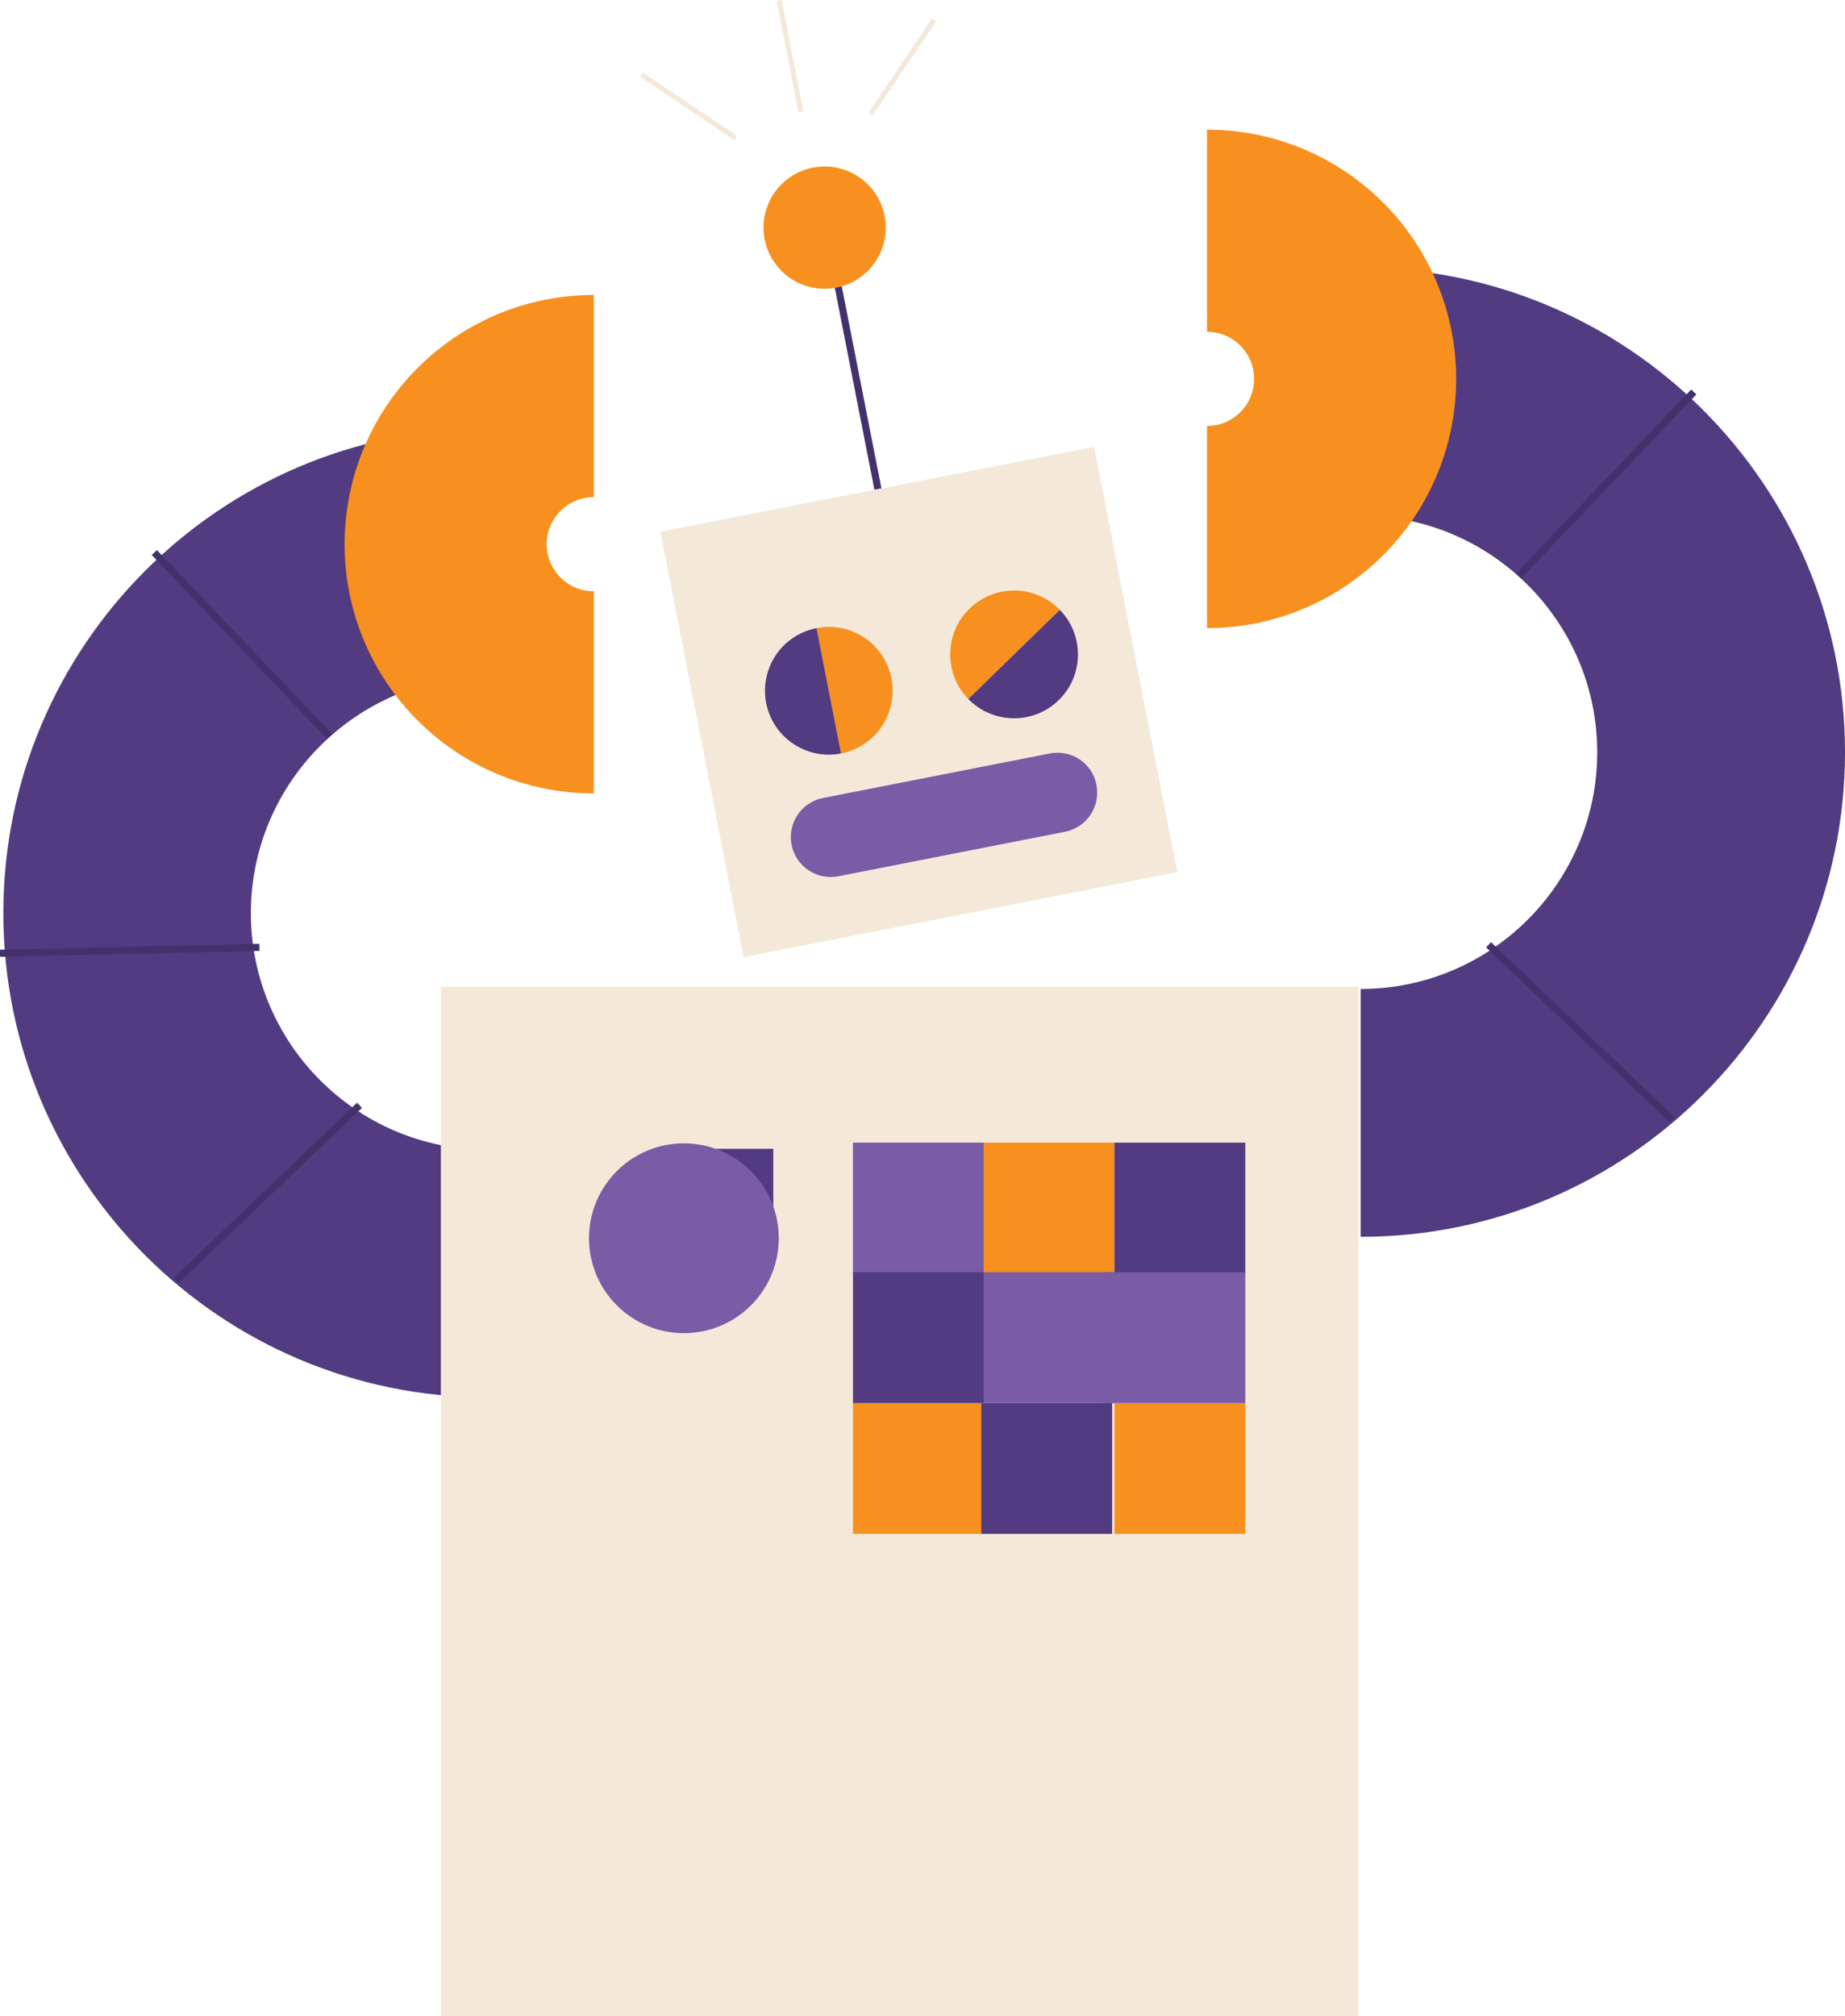 <?xml version="1.0" encoding="utf-8"?>
<!-- Generator: Adobe Illustrator 18.1.0, SVG Export Plug-In . SVG Version: 6.00 Build 0)  -->
<!DOCTYPE svg PUBLIC "-//W3C//DTD SVG 1.1//EN" "http://www.w3.org/Graphics/SVG/1.1/DTD/svg11.dtd">
<svg version="1.1" id="Layer_1" xmlns="http://www.w3.org/2000/svg" xmlns:xlink="http://www.w3.org/1999/xlink" x="0px" y="0px"
	 viewBox="0 0 775.9 847.6" enable-background="new 0 0 775.9 847.6" xml:space="preserve">
<g>
	<g>
		<path fill="#523B80" d="M205,587.5C92.7,587.5,1.4,496.2,1.4,383.9S92.7,180.2,205,180.2v104.2c-54.8,0-99.5,44.6-99.5,99.5
			c0,54.8,44.6,99.5,99.5,99.5V587.5z"/>
	</g>
	<line fill="none" stroke="#43316D" stroke-width="3" stroke-miterlimit="10" x1="138.6" y1="309.6" x2="64.9" y2="232.3"/>
	<line fill="none" stroke="#43316D" stroke-width="3" stroke-miterlimit="10" x1="74" y1="538.4" x2="151.2" y2="464.7"/>
	<line fill="none" stroke="#43316D" stroke-width="3" stroke-miterlimit="10" x1="109.1" y1="398.3" x2="0" y2="400.8"/>
	<line fill="none" stroke="#F4E9D8" stroke-width="2.123" stroke-miterlimit="10" x1="366.2" y1="47.9" x2="392.8" y2="8.4"/>
	<line fill="none" stroke="#F4E9D8" stroke-width="2.123" stroke-miterlimit="10" x1="309.4" y1="58" x2="269.8" y2="31.4"/>
	<line fill="none" stroke="#F4E9D8" stroke-width="2.123" stroke-miterlimit="10" x1="336.8" y1="47" x2="327.7" y2="0.2"/>
	<rect x="185.4" y="414.8" fill="#F4E9D8" width="385.9" height="432.8"/>
	
		<rect x="293.7" y="203.9" transform="matrix(0.981 -0.192 0.192 0.981 -49.544 79.91)" fill="#F4E9D8" width="185.9" height="182.3"/>
	<g>
		<path fill="#F7901E" d="M343.4,264.1l10.3,52.7c14.6-2.9,24-17,21.2-31.5C372.1,270.7,358,261.2,343.4,264.1z"/>
		<path fill="#523B80" d="M322.2,295.6c2.9,14.6,17,24,31.5,21.2l-10.3-52.7C328.8,266.9,319.4,281,322.2,295.6z"/>
	</g>
	<g>
		<path fill="#F7901E" d="M407.2,293.9l38.5-37.5c-10.3-10.6-27.3-10.9-38-0.5C397.1,266.2,396.9,283.2,407.2,293.9z"/>
		<path fill="#523B80" d="M445.2,294.4c10.6-10.3,10.9-27.3,0.5-38l-38.5,37.5C417.6,304.5,434.6,304.7,445.2,294.4z"/>
	</g>
	<path fill="none" stroke="#F4E9D8" stroke-width="106" stroke-miterlimit="10" d="M363,386.2"/>
	<path fill="none" stroke="#F7901E" stroke-width="85" stroke-miterlimit="10" d="M249.7,291.1c-34.4,0-62.3-27.9-62.3-62.3
		c0-34.4,27.9-62.3,62.3-62.3"/>
	<rect x="297.2" y="483" fill="#523B80" width="28" height="28"/>
	<circle fill="#7A5BA6" cx="287.6" cy="520.6" r="39.9"/>
	<rect x="358.7" y="480.4" fill="#7A5BA6" width="55" height="55"/>
	<rect x="413.7" y="480.4" fill="#F7901E" width="55" height="55"/>
	<rect x="358.7" y="589.9" fill="#F7901E" width="55" height="55"/>
	<rect x="468.7" y="589.9" fill="#F7901E" width="55" height="55"/>
	<rect x="468.7" y="480.4" fill="#523B80" width="55" height="55"/>
	<rect x="463.9" y="534.9" fill="#7A5BA6" width="59.8" height="55"/>
	<rect x="413.7" y="534.9" fill="#7A5BA6" width="55" height="55"/>
	<rect x="358.7" y="534.9" fill="#523B80" width="55" height="55"/>
	<rect x="412.7" y="589.9" fill="#523B80" width="55" height="55"/>
	<path fill="#7A5BA6" d="M461.1,330c1.8,9.1-4.1,17.9-13.2,19.7l-95.3,18.7c-9.1,1.8-17.9-4.1-19.7-13.2l0,0
		c-1.8-9.1,4.1-17.9,13.2-19.7l95.3-18.7C450.6,315,459.4,320.9,461.1,330L461.1,330z"/>
	<line fill="none" stroke="#43316D" stroke-width="3" stroke-miterlimit="10" x1="369.2" y1="205.6" x2="345.9" y2="86.9"/>
	<g>
		<path fill="#523B80" d="M572.2,520c112.3,0,203.7-91.4,203.7-203.7c0-112.3-91.4-203.7-203.7-203.7v104.2
			c54.8,0,99.5,44.6,99.5,99.5c0,54.8-44.6,99.5-99.5,99.5V520z"/>
	</g>
	<path fill="none" stroke="#F7901E" stroke-width="85" stroke-miterlimit="10" d="M507.6,221.6c34.4,0,62.3-27.9,62.3-62.3
		c0-34.4-27.9-62.3-62.3-62.3"/>
	<line fill="none" stroke="#43316D" stroke-width="3" stroke-miterlimit="10" x1="638.6" y1="242.1" x2="712.3" y2="164.8"/>
	<line fill="none" stroke="#43316D" stroke-width="3" stroke-miterlimit="10" x1="703.3" y1="470.9" x2="626" y2="397.2"/>
	<circle fill="#F7901E" cx="346.8" cy="95.7" r="25.7"/>
</g>
</svg>
